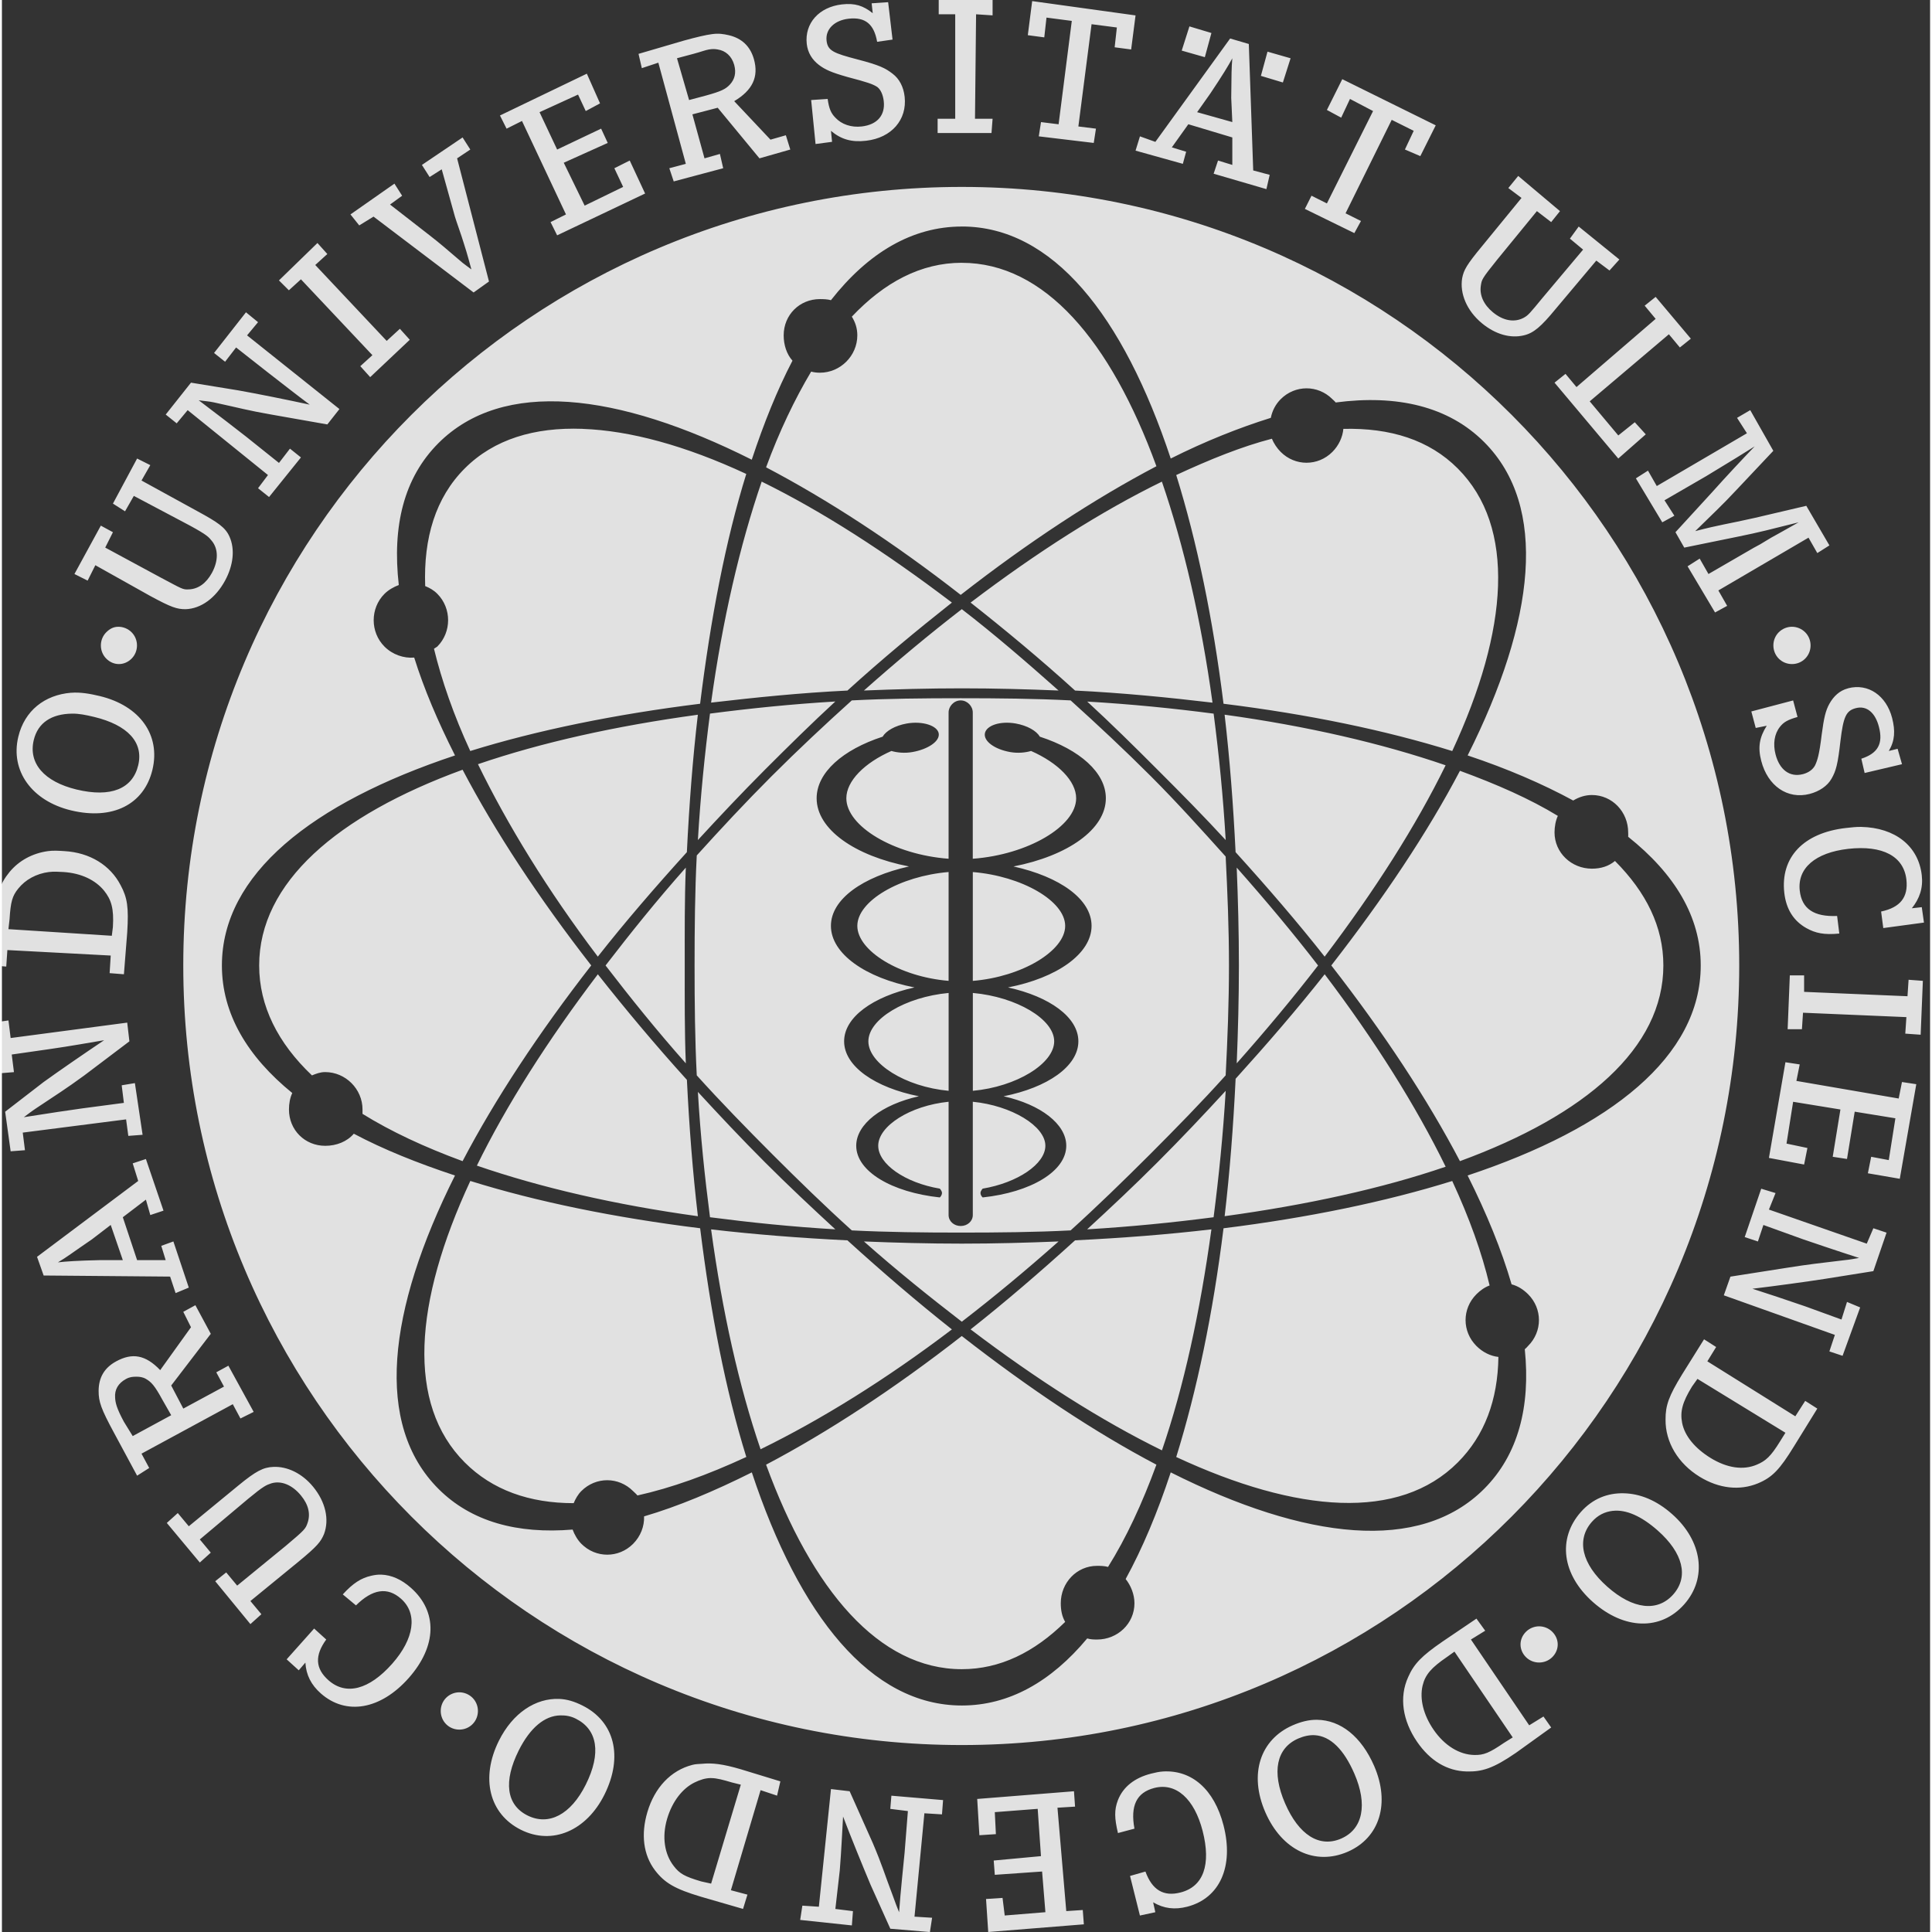 <?xml version="1.0" encoding="UTF-8" standalone="no"?>
<!-- Created with Inkscape (http://www.inkscape.org/) by Marsupilami -->

<svg
   xmlns:dc="http://purl.org/dc/elements/1.1/"
   xmlns:cc="http://creativecommons.org/ns#"
   xmlns:rdf="http://www.w3.org/1999/02/22-rdf-syntax-ns#"
   xmlns:svg="http://www.w3.org/2000/svg"
   xmlns="http://www.w3.org/2000/svg"
   xmlns:sodipodi="http://sodipodi.sourceforge.net/DTD/sodipodi-0.dtd"
   xmlns:inkscape="http://www.inkscape.org/namespaces/inkscape"
   version="1.0"
   width="197.952"
   height="197.952"
   viewBox="0 0 54.797 54.906"
   id="svg3460"
   inkscape:version="0.91 r13725"
   sodipodi:docname="Uni_ulm_logo Ausschnitt.svg">
  <rect x="0" y="0" width="54.797" height="54.906" fill="#333333" stroke="none"/>
  <sodipodi:namedview
     pagecolor="#ffffff"
     bordercolor="#666666"
     borderopacity="1"
     objecttolerance="10"
     gridtolerance="10"
     guidetolerance="10"
     inkscape:pageopacity="0"
     inkscape:pageshadow="2"
     inkscape:window-width="3840"
     inkscape:window-height="2092"
     id="namedview6"
     showgrid="false"
     fit-margin-top="0"
     fit-margin-left="0"
     fit-margin-right="0"
     fit-margin-bottom="0"
     inkscape:zoom="1.9334951"
     inkscape:cx="510.98148"
     inkscape:cy="98.951785"
     inkscape:window-x="1192"
     inkscape:window-y="-8"
     inkscape:window-maximized="1"
     inkscape:current-layer="layer1" />
  <defs
     id="defs3462" />
  <g
     transform="translate(-233.551,-504.902)"
     id="layer1">
    <path
       d="m 26.906,0 0,0.406 0.469,0 0,2.969 -0.5,0 0,0.406 1.531,0 0.031,-0.406 -0.5,0 0.031,-2.969 0.469,0.031 0,-0.438 z M 29.562,0.031 29.438,1 29.906,1.062 29.969,0.5 l 0.719,0.094 -0.375,2.938 -0.5,-0.062 L 29.75,3.875 31.312,4.062 31.375,3.656 30.875,3.594 31.25,0.688 31.969,0.781 31.906,1.344 32.375,1.406 32.5,0.438 Z M 25.469,0.062 25,0.094 25.031,0.375 c -0.269,-0.214 -0.505,-0.292 -0.875,-0.25 -0.649,0.074 -1.066,0.534 -1,1.125 0.029,0.249 0.151,0.446 0.344,0.594 0.176,0.133 0.346,0.212 0.812,0.344 0.569,0.15 0.711,0.198 0.844,0.281 0.109,0.08 0.169,0.24 0.188,0.406 0.045,0.394 -0.179,0.667 -0.625,0.719 -0.301,0.035 -0.576,-0.062 -0.75,-0.25 C 23.847,3.22 23.789,3.092 23.75,2.812 l -0.469,0.031 0.125,1.25 0.469,-0.062 -0.031,-0.312 c 0.296,0.249 0.599,0.328 1,0.281 0.725,-0.083 1.167,-0.6 1.094,-1.25 -0.031,-0.28 -0.15,-0.51 -0.344,-0.656 -0.201,-0.154 -0.362,-0.241 -1,-0.406 -0.671,-0.176 -0.843,-0.244 -0.875,-0.531 -0.037,-0.326 0.224,-0.579 0.625,-0.625 0.482,-0.055 0.725,0.161 0.812,0.656 L 25.594,1.125 Z M 34.031,0.75 33.812,1.438 34.469,1.625 34.656,0.938 Z M 20.469,0.969 C 20.283,0.993 20.03,1.053 19.656,1.156 l -1.281,0.375 0.094,0.406 0.469,-0.156 0.781,2.875 -0.469,0.125 0.125,0.375 1.406,-0.375 L 20.688,4.375 20.25,4.5 19.906,3.25 20.625,3.062 21.812,4.5 22.688,4.25 22.562,3.844 22.125,3.969 21.094,2.875 c 0.521,-0.31 0.7,-0.689 0.562,-1.188 C 21.552,1.314 21.308,1.086 20.938,1 20.789,0.966 20.654,0.944 20.469,0.969 Z m 14.719,0.125 -2.125,2.938 L 32.625,3.875 32.5,4.281 33.844,4.656 33.938,4.312 33.531,4.188 34,3.531 l 1.25,0.375 0,0.781 -0.406,-0.125 -0.125,0.375 1.5,0.438 L 36.312,4.969 35.844,4.844 35.719,1.25 Z M 20.375,1.406 c 0.108,-0.018 0.18,-0.013 0.25,0 0.223,0.033 0.399,0.188 0.469,0.438 0.062,0.228 0.015,0.411 -0.125,0.562 -0.123,0.128 -0.241,0.189 -0.688,0.312 l -0.469,0.125 -0.344,-1.188 0.469,-0.125 C 20.15,1.473 20.267,1.425 20.375,1.406 Z m 15.875,0.062 -0.188,0.688 0.625,0.188 0.219,-0.688 z m -1,0.188 C 35.225,1.95 35.227,2.085 35.219,2.781 l 0.031,0.688 -1,-0.281 0.375,-0.531 c 0.341,-0.509 0.519,-0.801 0.625,-1 z m -18.344,0.438 -2.469,1.188 0.188,0.375 0.438,-0.219 1.25,2.656 L 15.875,6.312 16.062,6.688 18.562,5.5 18.125,4.562 17.688,4.781 17.938,5.312 16.844,5.844 16.25,4.625 17.5,4.062 17.312,3.656 16.062,4.25 l -0.5,-1.062 1.094,-0.5 L 16.875,3.156 17.281,2.938 Z M 38.375,2.25 37.938,3.125 38.344,3.344 38.594,2.812 39.25,3.156 37.938,5.781 37.5,5.562 l -0.188,0.375 1.406,0.688 0.188,-0.344 -0.438,-0.219 1.312,-2.656 0.625,0.312 -0.25,0.531 0.438,0.188 0.438,-0.875 z m -25,1.656 -1.156,0.781 0.219,0.344 0.344,-0.219 0.375,1.344 c 0.03,0.109 0.196,0.565 0.25,0.75 C 13.518,7.245 13.579,7.495 13.625,7.656 13.544,7.593 13.461,7.539 13.375,7.469 12.889,7.055 12.754,6.933 12.438,6.688 l -1.125,-0.875 0.344,-0.25 -0.219,-0.344 -1.25,0.875 0.25,0.312 0.406,-0.25 L 13.688,8.312 14.125,8 13.219,4.5 13.594,4.25 Z M 43.375,5 43.094,5.344 43.469,5.625 42.344,7 c -0.436,0.528 -0.515,0.67 -0.562,0.906 -0.071,0.435 0.129,0.922 0.562,1.281 0.381,0.315 0.807,0.435 1.188,0.344 0.281,-0.064 0.495,-0.25 0.906,-0.75 l 1.156,-1.375 0.375,0.281 L 46.25,7.375 45.094,6.438 l -0.25,0.344 0.375,0.312 -1.156,1.375 C 43.7,8.91 43.66,8.96 43.531,9.031 43.269,9.17 42.955,9.121 42.656,8.875 42.391,8.657 42.274,8.389 42.312,8.125 42.339,7.95 42.326,7.939 42.781,7.375 L 43.906,6 44.312,6.312 44.562,6 Z M 27.562,5.312 c -12.215,-1e-7 -22.125,9.901 -22.125,22.125 1e-7,12.224 9.91,22.156 22.125,22.156 12.214,0 22.094,-9.932 22.094,-22.156 -10e-7,-12.224 -9.88,-22.125 -22.094,-22.125 z m 0,1.125 c 2.581,-2e-7 4.585,2.52 5.938,6.594 0.986,-0.495 1.951,-0.877 2.844,-1.156 0.04,-0.196 0.13,-0.379 0.281,-0.531 0.41,-0.41 1.059,-0.411 1.469,0 0.035,0.035 0.065,0.056 0.094,0.094 1.745,-0.229 3.204,0.11 4.219,1.125 1.825,1.826 1.458,5.066 -0.469,8.906 1.116,0.371 2.134,0.81 3,1.281 0.156,-0.094 0.335,-0.156 0.531,-0.156 0.58,0 1.031,0.481 1.031,1.062 -10e-7,0.044 0.005,0.083 0,0.125 1.316,1.049 2.062,2.266 2.062,3.656 10e-7,2.582 -2.553,4.616 -6.625,5.969 0.544,1.085 0.968,2.124 1.25,3.094 0.175,0.045 0.331,0.144 0.469,0.281 0.411,0.411 0.411,1.059 0,1.469 -0.033,0.035 -0.056,0.065 -0.094,0.094 0.167,1.635 -0.19,3.002 -1.156,3.969 -1.826,1.827 -5.069,1.459 -8.906,-0.469 -0.376,1.14 -0.801,2.154 -1.281,3.031 0.146,0.181 0.25,0.436 0.25,0.688 -10e-7,0.581 -0.482,1.031 -1.062,1.031 -0.105,-10e-7 -0.186,-0.003 -0.281,-0.031 -1.026,1.231 -2.223,1.906 -3.562,1.906 -2.584,0 -4.619,-2.545 -5.969,-6.625 -1.073,0.537 -2.103,0.969 -3.062,1.25 0.01,0.281 -0.098,0.565 -0.312,0.781 -0.41,0.41 -1.059,0.411 -1.469,0 -0.112,-0.112 -0.199,-0.266 -0.25,-0.406 -1.564,0.13 -2.879,-0.221 -3.812,-1.156 -1.826,-1.826 -1.455,-5.066 0.469,-8.906 -1.071,-0.355 -2.034,-0.741 -2.875,-1.188 -0.193,0.225 -0.492,0.344 -0.812,0.344 -0.581,2e-6 -1.031,-0.451 -1.031,-1.031 -2e-7,-0.164 0.028,-0.331 0.094,-0.469 -1.279,-1.04 -2,-2.255 -2,-3.625 0,-2.584 2.55,-4.615 6.625,-5.969 C 12.665,20.489 12.277,19.574 12,18.688 c -0.297,0.025 -0.616,-0.084 -0.844,-0.312 -0.41,-0.41 -0.41,-1.09 0,-1.5 0.113,-0.112 0.266,-0.199 0.406,-0.25 -0.19,-1.675 0.142,-3.046 1.125,-4.031 1.826,-1.826 5.069,-1.458 8.906,0.469 C 21.939,12.02 22.319,11.076 22.75,10.25 22.584,10.065 22.5,9.8 22.5,9.531 22.5,8.95 22.95,8.5 23.531,8.5 c 0.104,-5e-7 0.216,0.004 0.312,0.031 C 24.902,7.181 26.155,6.438 27.562,6.438 Z M 9.25,6.906 8.156,7.969 8.438,8.25 8.781,7.938 l 2.031,2.156 -0.344,0.312 0.281,0.312 1.125,-1.062 -0.281,-0.312 -0.375,0.344 L 9.188,7.531 9.531,7.219 Z m 18.312,0.562 c -1.161,-1e-7 -2.201,0.554 -3.125,1.531 0.099,0.16 0.156,0.33 0.156,0.531 -1e-6,0.581 -0.482,1.062 -1.062,1.062 -0.092,0 -0.165,-0.009 -0.25,-0.031 C 22.816,11.341 22.375,12.26 22,13.281 c 1.754,0.921 3.619,2.135 5.531,3.625 1.921,-1.499 3.803,-2.732 5.562,-3.656 C 31.788,9.678 29.907,7.469 27.562,7.469 Z m 19.719,0.969 -0.312,0.25 0.312,0.375 -2.25,1.938 -0.312,-0.375 -0.312,0.25 1.812,2.156 L 47,12.344 46.688,12 l -0.469,0.375 -0.812,-0.969 2.25,-1.906 0.312,0.375 0.312,-0.25 z M 7.219,8.875 6.312,10.031 6.625,10.281 6.938,9.875 7.812,10.562 C 8.275,10.921 8.671,11.232 9.031,11.5 8.41,11.365 7.52,11.186 7,11.094 L 5.656,10.875 4.938,11.781 5.25,12.031 5.562,11.656 7.844,13.5 7.562,13.875 7.875,14.125 8.781,13 l -0.312,-0.25 -0.312,0.406 -0.938,-0.75 C 7.082,12.296 6.301,11.695 5.875,11.375 c 0.139,0.022 0.297,0.03 0.438,0.062 0.754,0.164 0.951,0.226 1.625,0.344 L 9.531,12.062 9.875,11.625 7.25,9.531 7.562,9.156 Z m 42.75,2.781 -0.375,0.219 0.281,0.438 -2.562,1.5 -0.25,-0.438 -0.344,0.219 0.75,1.25 0.344,-0.188 -0.281,-0.438 1.188,-0.688 c 0.857,-0.522 0.95,-0.575 1.375,-0.844 C 49.721,13.076 49.312,13.512 48.875,14 l -1.031,1.125 0.25,0.438 L 49.625,15.25 c 0.614,-0.124 0.911,-0.204 1.719,-0.406 l -0.5,0.281 -0.281,0.156 -0.312,0.188 c -0.148,0.077 -0.241,0.133 -0.281,0.156 l -1.188,0.688 -0.25,-0.438 -0.344,0.219 0.781,1.312 0.344,-0.188 -0.25,-0.438 2.562,-1.5 0.25,0.438 L 52.219,15.5 51.562,14.375 50.094,14.719 c -0.779,0.176 -0.961,0.186 -1.688,0.375 0.536,-0.527 0.749,-0.718 1.188,-1.188 L 50.625,12.812 Z m -33.188,0.531 c -1.362,-0.049 -2.514,0.294 -3.344,1.125 -0.831,0.83 -1.174,1.978 -1.125,3.344 0.126,0.051 0.241,0.115 0.344,0.219 0.41,0.41 0.41,1.09 0,1.5 l -0.094,0.062 c 0.219,0.902 0.561,1.89 1.031,2.906 C 15.488,20.754 17.715,20.299 20.125,20 c 0.299,-2.416 0.723,-4.636 1.312,-6.531 -1.725,-0.802 -3.294,-1.232 -4.656,-1.281 z m 21.625,0 c -0.021,0.237 -0.131,0.474 -0.312,0.656 -0.41,0.41 -1.059,0.411 -1.469,0 -0.103,-0.102 -0.199,-0.247 -0.25,-0.375 C 35.516,12.691 34.615,13.055 33.656,13.5 34.246,15.395 34.7,17.586 35,20 c 2.41,0.299 4.607,0.754 6.5,1.344 1.603,-3.454 1.815,-6.371 0.156,-8.031 -0.814,-0.815 -1.921,-1.157 -3.25,-1.125 z M 4.125,13.031 3.438,14.312 l 0.344,0.219 0.25,-0.438 1.594,0.844 c 0.501,0.273 0.531,0.325 0.625,0.438 0.186,0.231 0.185,0.565 0,0.906 C 6.086,16.581 5.859,16.74 5.594,16.75 5.416,16.758 5.42,16.744 4.781,16.406 L 3.219,15.562 3.438,15.125 3.094,14.938 l -0.75,1.375 0.375,0.188 0.219,-0.438 1.562,0.875 c 0.601,0.326 0.757,0.374 1,0.375 C 5.939,17.301 6.356,16.995 6.625,16.5 6.86,16.066 6.911,15.606 6.75,15.25 6.634,14.986 6.411,14.84 5.844,14.531 L 4.25,13.656 4.5,13.219 Z m 17.75,0.656 c -0.62,1.805 -1.114,3.934 -1.438,6.281 C 21.68,19.823 22.975,19.69 24.312,19.625 c 0.995,-0.904 1.985,-1.722 2.969,-2.5 -1.881,-1.43 -3.697,-2.599 -5.406,-3.438 z m 11.375,0 c -1.716,0.838 -3.546,2.002 -5.438,3.438 0.984,0.776 1.974,1.597 2.969,2.5 1.345,0.066 2.659,0.196 3.906,0.344 -0.321,-2.35 -0.819,-4.476 -1.438,-6.281 z m -5.688,3.625 c -0.919,0.708 -1.851,1.486 -2.781,2.312 0.91,-0.037 1.84,-0.062 2.781,-0.062 0.943,0 1.841,0.025 2.75,0.062 -0.93,-0.826 -1.833,-1.605 -2.75,-2.312 z m -23.969,0.5 c -0.134,0 -0.241,0.054 -0.344,0.156 -0.205,0.205 -0.205,0.545 0,0.75 0.205,0.206 0.512,0.206 0.719,0 0.205,-0.205 0.205,-0.545 0,-0.75 -0.102,-0.102 -0.241,-0.156 -0.375,-0.156 z m 47.562,0 c -0.134,0 -0.273,0.054 -0.375,0.156 -0.205,0.205 -0.204,0.545 0,0.75 0.205,0.206 0.545,0.206 0.75,0 0.205,-0.205 0.205,-0.545 0,-0.75 -0.102,-0.102 -0.241,-0.156 -0.375,-0.156 z m 1.594,1.75 C 52.506,19.625 52.337,19.789 52.219,20 52.111,20.194 52.064,20.394 52,20.875 51.93,21.458 51.877,21.608 51.812,21.75 51.749,21.869 51.63,21.957 51.469,22 51.086,22.099 50.8,21.872 50.688,21.438 c -0.076,-0.294 -0.035,-0.581 0.125,-0.781 0.106,-0.138 0.23,-0.204 0.5,-0.281 L 51.188,19.906 50,20.219 50.125,20.688 50.438,20.625 c -0.207,0.328 -0.258,0.61 -0.156,1 0.183,0.708 0.743,1.101 1.375,0.938 0.273,-0.071 0.507,-0.226 0.625,-0.438 0.125,-0.221 0.176,-0.406 0.25,-1.062 0.083,-0.69 0.158,-0.866 0.438,-0.938 0.316,-0.083 0.556,0.14 0.656,0.531 0.123,0.471 -0.021,0.751 -0.5,0.906 l 0.094,0.406 1.062,-0.25 -0.125,-0.438 -0.25,0.062 c 0.175,-0.297 0.186,-0.575 0.094,-0.938 -0.164,-0.632 -0.676,-0.993 -1.25,-0.844 z m -50.5,0.125 c -0.753,0.061 -1.323,0.512 -1.5,1.25 -0.234,0.97 0.385,1.825 1.5,2.094 1.176,0.283 2.074,-0.165 2.312,-1.156 0.235,-0.984 -0.354,-1.819 -1.5,-2.094 C 2.776,19.712 2.501,19.667 2.25,19.688 Z m 25.281,0.156 c -1.057,1e-6 -2.081,0.01 -3.094,0.062 -0.756,0.681 -1.53,1.405 -2.281,2.156 -0.745,0.745 -1.448,1.501 -2.125,2.25 -0.052,1.02 -0.062,2.06 -0.062,3.125 0,1.062 0.01,2.107 0.062,3.125 0.679,0.753 1.409,1.502 2.156,2.25 0.749,0.749 1.496,1.475 2.25,2.156 1.011,0.051 2.036,0.062 3.094,0.062 1.063,2e-6 2.107,-0.01 3.125,-0.062 0.752,-0.68 1.502,-1.41 2.25,-2.156 0.754,-0.756 1.472,-1.489 2.156,-2.25 0.052,-1.011 0.094,-2.069 0.094,-3.125 10e-7,-1.059 -0.043,-2.081 -0.094,-3.094 -0.681,-0.757 -1.374,-1.529 -2.125,-2.281 -0.75,-0.75 -1.526,-1.475 -2.281,-2.156 -1.016,-0.052 -2.064,-0.062 -3.125,-0.062 z m 0,0.062 c 0.19,1e-6 0.344,0.164 0.344,0.344 l 0,4.156 c 1.567,-0.115 2.938,-0.925 2.938,-1.719 0,-0.49 -0.515,-1.006 -1.281,-1.344 -0.159,0.046 -0.371,0.07 -0.594,0.031 -0.445,-0.079 -0.757,-0.309 -0.719,-0.531 0.04,-0.223 0.429,-0.359 0.875,-0.281 0.334,0.06 0.59,0.209 0.688,0.375 1.135,0.37 1.875,1.021 1.875,1.75 0,0.881 -1.08,1.636 -2.625,1.938 1.31,0.291 2.219,0.925 2.219,1.688 0,0.792 -0.983,1.479 -2.375,1.75 1.181,0.261 2,0.845 2,1.531 0,0.711 -0.881,1.316 -2.125,1.562 1.054,0.236 1.781,0.791 1.781,1.406 1e-6,0.728 -1.01,1.323 -2.375,1.469 1e-6,-10e-7 -0.062,-0.048 -0.062,-0.125 -0.003,-0.06 0.062,-0.125 0.062,-0.125 0.993,-0.167 1.781,-0.7 1.781,-1.219 0,-0.561 -0.964,-1.141 -2.062,-1.25 l 0,3.219 c 0,0.177 -0.154,0.312 -0.344,0.312 -0.191,0 -0.344,-0.135 -0.344,-0.312 l 0,-3.219 c -1.095,0.111 -2,0.69 -2,1.25 0,0.519 0.757,1.051 1.75,1.219 1e-6,10e-7 0.064,0.065 0.062,0.125 -0.003,0.077 -0.062,0.125 -0.062,0.125 -1.365,-0.146 -2.375,-0.741 -2.375,-1.469 1e-6,-0.615 0.726,-1.17 1.781,-1.406 -1.245,-0.246 -2.125,-0.851 -2.125,-1.562 -1e-6,-0.686 0.819,-1.27 2,-1.531 -1.393,-0.271 -2.375,-0.958 -2.375,-1.75 0,-0.762 0.91,-1.396 2.219,-1.688 -1.544,-0.301 -2.625,-1.056 -2.625,-1.938 1e-6,-0.729 0.74,-1.38 1.875,-1.75 0.098,-0.166 0.354,-0.315 0.688,-0.375 0.446,-0.077 0.866,0.059 0.906,0.281 0.039,0.223 -0.304,0.453 -0.75,0.531 -0.222,0.039 -0.435,0.015 -0.594,-0.031 -0.767,0.338 -1.281,0.854 -1.281,1.344 0,0.793 1.345,1.603 2.906,1.719 l 0,-4.156 c 1e-6,-0.177 0.152,-0.344 0.344,-0.344 z m -3.562,0.031 c -1.239,0.074 -2.415,0.195 -3.562,0.344 -0.149,1.15 -0.271,2.353 -0.344,3.594 0.613,-0.667 1.244,-1.336 1.906,-2 0.666,-0.666 1.33,-1.321 2,-1.938 z m 7.156,0 c 0.673,0.618 1.333,1.269 2,1.938 0.667,0.666 1.323,1.33 1.938,2 C 34.989,22.63 34.869,21.434 34.719,20.281 33.566,20.13 32.37,20.011 31.125,19.938 Z M 2.281,20.281 c 0.195,-0.002 0.388,0.037 0.625,0.094 0.946,0.229 1.409,0.718 1.25,1.375 -0.16,0.666 -0.775,0.922 -1.75,0.688 C 1.481,22.215 1.03,21.69 1.188,21.031 c 0.119,-0.494 0.507,-0.744 1.094,-0.75 z M 20.062,20.312 c -2.345,0.32 -4.446,0.789 -6.25,1.406 0.836,1.716 1.974,3.578 3.406,5.469 0.776,-0.986 1.627,-1.972 2.531,-2.969 0.065,-1.341 0.166,-2.661 0.312,-3.906 z m 14.969,0 c 0.146,1.247 0.246,2.562 0.312,3.906 0.9,0.993 1.758,1.988 2.531,2.969 1.43,-1.886 2.6,-3.725 3.438,-5.438 -1.801,-0.62 -3.938,-1.115 -6.281,-1.438 z M 13.375,21.875 c -3.574,1.306 -5.781,3.212 -5.781,5.562 -2e-7,1.155 0.532,2.205 1.5,3.125 0.121,-0.049 0.235,-0.094 0.375,-0.094 0.58,1e-6 1.062,0.481 1.062,1.062 l 0,0.125 c 0.809,0.502 1.76,0.945 2.844,1.344 0.92,-1.756 2.165,-3.646 3.656,-5.562 C 15.535,25.515 14.299,23.635 13.375,21.875 Z m 28.344,0.031 c -0.922,1.756 -2.163,3.612 -3.656,5.531 1.494,1.917 2.734,3.804 3.656,5.562 3.572,-1.309 5.781,-3.215 5.781,-5.562 0,-1.102 -0.49,-2.08 -1.375,-2.969 -0.183,0.152 -0.401,0.219 -0.656,0.219 -0.58,1e-6 -1.062,-0.451 -1.062,-1.031 -10e-7,-0.158 0.031,-0.334 0.094,-0.469 -0.795,-0.485 -1.728,-0.895 -2.781,-1.281 z M 53.125,23.5 c -0.137,-0.003 -0.288,0.014 -0.438,0.031 -1.201,0.137 -1.865,0.83 -1.75,1.844 0.054,0.476 0.274,0.802 0.625,1 0.261,0.146 0.507,0.198 0.938,0.156 l -0.062,-0.5 c -0.661,0.029 -1.004,-0.205 -1.062,-0.719 -0.072,-0.636 0.439,-1.08 1.375,-1.188 0.982,-0.11 1.581,0.21 1.656,0.875 0.056,0.499 -0.174,0.791 -0.719,0.906 L 53.75,26.375 54.906,26.219 54.844,25.781 54.562,25.812 C 54.782,25.535 54.885,25.238 54.844,24.875 54.75,24.042 54.087,23.522 53.125,23.5 Z M 1.594,24.188 C 1.147,24.249 0.766,24.46 0.5,24.781 0.221,25.124 0.111,25.429 0.062,26.219 L 0,27.438 0.406,27.469 0.438,27 3.375,27.156 3.344,27.656 3.75,27.688 3.844,26.5 C 3.889,25.786 3.848,25.512 3.656,25.156 3.363,24.59 2.785,24.231 2.062,24.188 c -0.163,-0.01 -0.32,-0.021 -0.469,0 z m 18.125,0.469 c -0.828,0.932 -1.573,1.861 -2.281,2.781 0.709,0.922 1.454,1.849 2.281,2.781 -0.037,-0.909 -0.031,-1.84 -0.031,-2.781 1e-6,-0.947 -0.006,-1.867 0.031,-2.781 z m 15.656,0 c 0.037,0.91 0.062,1.839 0.062,2.781 2e-6,0.936 -0.025,1.877 -0.062,2.781 0.823,-0.928 1.606,-1.865 2.312,-2.781 -0.706,-0.917 -1.49,-1.853 -2.312,-2.781 z m -33.75,0.125 c 0.124,-0.016 0.27,-0.008 0.406,0 0.516,0.033 0.915,0.235 1.156,0.531 0.205,0.256 0.282,0.507 0.25,1.031 l -0.031,0.25 -2.938,-0.188 L 0.5,26.125 C 0.531,25.631 0.576,25.461 0.75,25.25 0.947,25.005 1.253,24.828 1.625,24.781 Z m 25.562,0 c -1.392,0.117 -2.594,0.825 -2.594,1.531 1e-6,0.709 1.204,1.448 2.594,1.562 z m 0.688,0 0,3.094 c 1.396,-0.115 2.625,-0.854 2.625,-1.562 0,-0.709 -1.232,-1.417 -2.625,-1.531 z M 17.219,27.688 c -1.431,1.886 -2.6,3.726 -3.438,5.438 1.804,0.621 3.933,1.115 6.281,1.438 -0.146,-1.242 -0.247,-2.536 -0.312,-3.875 -0.905,-0.999 -1.752,-2.013 -2.531,-3 z m 20.656,0 c -0.775,0.983 -1.631,1.975 -2.531,2.969 -0.065,1.343 -0.166,2.66 -0.312,3.906 2.342,-0.321 4.48,-0.789 6.281,-1.406 C 40.475,31.442 39.305,29.575 37.875,27.688 Z m 13.219,0.031 -0.062,1.531 0.406,0 0.031,-0.469 2.938,0.125 L 54.375,29.375 54.812,29.406 54.875,27.875 54.469,27.844 54.438,28.312 51.5,28.188 l 0,-0.469 z m -23.906,0.5 c -1.239,0.115 -2.281,0.746 -2.281,1.375 0,0.63 1.046,1.292 2.281,1.406 z m 0.688,0 0,2.781 c 1.241,-0.113 2.312,-0.775 2.312,-1.406 0,-0.631 -1.074,-1.264 -2.312,-1.375 z M 0.469,29 0.031,29.062 0.25,30.5 0.625,30.469 0.562,29.969 1.656,29.812 C 2.235,29.729 2.745,29.636 3.188,29.562 2.659,29.916 1.896,30.441 1.469,30.75 L 0.375,31.594 0.531,32.719 0.938,32.688 0.875,32.188 3.812,31.812 3.875,32.281 4.281,32.25 4.062,30.781 l -0.375,0.062 0.062,0.5 L 2.562,31.5 C 2.389,31.522 1.431,31.665 0.906,31.75 1.018,31.666 1.13,31.579 1.25,31.5 1.891,31.071 2.071,30.966 2.625,30.562 L 3.906,29.594 3.844,29.062 0.531,29.5 Z m 50.5,1.188 -0.469,2.719 1,0.188 L 51.594,32.625 51,32.5 l 0.188,-1.188 1.344,0.219 -0.219,1.344 0.406,0.062 0.219,-1.344 1.156,0.188 -0.188,1.188 -0.5,-0.094 L 53.312,33.344 54.219,33.5 54.688,30.812 54.281,30.75 54.188,31.219 51.281,30.719 51.375,30.25 Z M 35.062,31 c -0.617,0.672 -1.27,1.363 -1.938,2.031 -0.664,0.665 -1.331,1.291 -2,1.906 1.241,-0.074 2.444,-0.194 3.594,-0.344 0.149,-1.151 0.27,-2.351 0.344,-3.594 z m -15,0.031 c 0.072,1.238 0.195,2.415 0.344,3.562 1.146,0.149 2.325,0.271 3.562,0.344 -0.666,-0.614 -1.339,-1.244 -2,-1.906 -0.665,-0.665 -1.292,-1.333 -1.906,-2 z M 4.375,32.938 4,33.062 l 0.156,0.5 -2.875,2.156 0.188,0.531 3.594,0.031 0.156,0.469 0.375,-0.156 -0.438,-1.312 -0.344,0.125 0.125,0.406 -0.812,0 -0.406,-1.219 0.656,-0.5 0.125,0.438 0.375,-0.125 z m 9.219,0.625 c -1.604,3.452 -1.816,6.34 -0.156,8 0.781,0.782 1.834,1.156 3.094,1.156 C 16.582,42.599 16.652,42.472 16.75,42.375 c 0.41,-0.411 1.059,-0.411 1.469,0 0.036,0.036 0.095,0.085 0.125,0.125 0.968,-0.215 1.99,-0.583 3.094,-1.094 -0.589,-1.894 -1.014,-4.09 -1.312,-6.5 -2.417,-0.299 -4.635,-0.752 -6.531,-1.344 z m 27.906,0 c -1.892,0.589 -4.09,1.044 -6.5,1.344 -0.299,2.416 -0.754,4.603 -1.344,6.5 3.45,1.604 6.341,1.816 8,0.156 0.764,-0.764 1.14,-1.779 1.156,-3 -0.229,-0.025 -0.449,-0.136 -0.625,-0.312 -0.41,-0.41 -0.411,-1.058 0,-1.469 0.111,-0.111 0.235,-0.199 0.375,-0.25 -0.219,-0.93 -0.575,-1.917 -1.062,-2.969 z m 8.781,0.219 -0.469,1.375 0.375,0.125 0.156,-0.469 1.125,0.406 c 0.165,0.058 1.087,0.369 1.594,0.531 -0.136,0.024 -0.264,0.049 -0.406,0.062 C 51.89,35.905 51.675,35.924 51,36.031 l -1.594,0.25 -0.188,0.531 3.156,1.125 -0.156,0.469 0.375,0.125 0.5,-1.375 L 52.719,37 52.562,37.5 51.531,37.125 c -0.554,-0.189 -1.071,-0.364 -1.5,-0.5 0.631,-0.075 1.542,-0.2 2.062,-0.281 l 1.375,-0.219 0.375,-1.094 -0.375,-0.125 -0.188,0.438 L 50.5,34.375 50.688,33.906 Z M 3.375,34.812 l 0.344,1 -0.656,0 C 2.45,35.825 2.098,35.849 1.875,35.875 2.129,35.726 2.269,35.612 2.844,35.219 Z m 17.062,0.125 c 0.32,2.344 0.79,4.447 1.406,6.25 C 23.555,40.35 25.398,39.21 27.281,37.781 26.299,37.004 25.306,36.153 24.312,35.25 22.975,35.184 21.68,35.083 20.438,34.938 Z m 14.219,0 c -1.246,0.147 -2.533,0.246 -3.875,0.312 -0.995,0.904 -1.985,1.754 -2.969,2.531 1.888,1.432 3.724,2.598 5.438,3.438 0.62,-1.806 1.084,-3.931 1.406,-6.281 z m -9.875,0.344 c 0.929,0.824 1.865,1.574 2.781,2.281 0.919,-0.708 1.82,-1.456 2.75,-2.281 -0.909,0.037 -1.809,0.062 -2.75,0.062 -0.94,-10e-7 -1.873,-0.025 -2.781,-0.062 z m -19,1.812 -0.344,0.188 0.219,0.438 -0.875,1.219 c -0.42,-0.439 -0.796,-0.497 -1.25,-0.25 -0.341,0.185 -0.499,0.464 -0.5,0.844 -10e-8,0.304 0.068,0.505 0.438,1.188 L 4.125,41.938 4.469,41.719 4.25,41.312 6.844,39.906 7.062,40.312 7.438,40.125 6.719,38.812 6.375,39 6.594,39.406 5.438,40.031 5.094,39.375 l 1.125,-1.469 z m 21.781,0.875 C 25.648,39.462 23.755,40.701 22,41.625 c 1.308,3.579 3.215,5.812 5.562,5.812 1.087,-10e-7 2.059,-0.48 2.938,-1.344 -0.092,-0.157 -0.125,-0.335 -0.125,-0.531 1e-6,-0.58 0.45,-1.062 1.031,-1.062 0.106,0 0.216,0.003 0.312,0.031 0.514,-0.82 0.97,-1.799 1.375,-2.906 -1.758,-0.924 -3.612,-2.16 -5.531,-3.656 z m 21.094,0.094 -0.625,1 c -0.374,0.61 -0.472,0.876 -0.469,1.281 -0.007,0.638 0.352,1.246 0.969,1.625 0.556,0.341 1.143,0.399 1.656,0.188 0.407,-0.17 0.618,-0.388 1.031,-1.062 L 51.875,40.031 51.531,39.812 51.25,40.25 48.75,38.688 49,38.281 Z M 4.094,39.125 c 0.097,-0.002 0.193,0.011 0.281,0.062 0.152,0.089 0.247,0.185 0.469,0.594 l 0.25,0.438 L 4,40.812 3.75,40.406 C 3.54,40.017 3.507,39.861 3.5,39.719 3.482,39.495 3.586,39.31 3.812,39.188 3.917,39.131 3.997,39.127 4.094,39.125 Z m 44.375,0.062 2.5,1.531 -0.156,0.25 c -0.259,0.421 -0.405,0.551 -0.656,0.656 -0.385,0.165 -0.846,0.098 -1.312,-0.188 -0.441,-0.271 -0.739,-0.624 -0.812,-1 -0.061,-0.322 0.007,-0.584 0.281,-1.031 z M 8,41.688 c -0.288,0.01 -0.501,0.12 -1,0.531 L 5.594,43.375 5.281,43 l -0.312,0.281 0.938,1.125 0.312,-0.281 -0.312,-0.375 1.375,-1.156 C 7.721,42.23 7.798,42.203 7.938,42.156 8.22,42.07 8.535,42.2 8.781,42.5 c 0.218,0.264 0.276,0.531 0.188,0.781 -0.059,0.168 -0.071,0.19 -0.625,0.656 l -1.375,1.125 -0.312,-0.375 -0.312,0.25 1,1.219 0.312,-0.281 -0.312,-0.375 1.375,-1.125 C 9.246,43.94 9.345,43.818 9.438,43.594 9.591,43.181 9.482,42.684 9.125,42.25 8.811,41.869 8.39,41.671 8,41.688 Z m 38.375,0.75 c -0.454,-0.011 -0.881,0.149 -1.219,0.531 -0.67,0.758 -0.539,1.78 0.344,2.562 0.883,0.782 1.924,0.82 2.594,0.062 C 48.754,44.846 48.61,43.792 47.75,43.031 47.298,42.63 46.829,42.448 46.375,42.438 Z m -0.312,0.5 c 0.374,-0.044 0.812,0.146 1.281,0.562 0.711,0.63 0.885,1.305 0.438,1.812 -0.449,0.506 -1.146,0.427 -1.875,-0.219 -0.729,-0.645 -0.885,-1.336 -0.438,-1.844 0.17,-0.192 0.369,-0.286 0.594,-0.312 z m -35,1.812 c -0.097,-0.003 -0.183,0.009 -0.281,0.031 -0.292,0.066 -0.52,0.211 -0.812,0.531 l 0.375,0.312 c 0.471,-0.466 0.895,-0.531 1.281,-0.188 0.479,0.424 0.375,1.136 -0.25,1.844 C 10.72,48.021 10.062,48.194 9.562,47.75 9.186,47.417 9.171,47.045 9.5,46.594 l -0.344,-0.312 -0.781,0.875 0.344,0.312 0.188,-0.219 c 0.022,0.354 0.164,0.632 0.438,0.875 0.718,0.635 1.702,0.463 2.5,-0.438 0.801,-0.907 0.825,-1.886 0.062,-2.562 -0.269,-0.239 -0.553,-0.365 -0.844,-0.375 z m 31.125,1.25 -0.969,0.656 c -0.589,0.406 -0.806,0.63 -0.969,1 -0.266,0.58 -0.159,1.246 0.25,1.844 0.37,0.539 0.851,0.829 1.406,0.844 0.44,0.011 0.755,-0.083 1.406,-0.531 l 1,-0.719 -0.219,-0.312 -0.406,0.25 -1.656,-2.438 0.406,-0.25 z m 1.781,0.219 c -0.134,0 -0.273,0.053 -0.375,0.156 -0.205,0.205 -0.204,0.514 0,0.719 0.205,0.205 0.544,0.205 0.75,0 0.205,-0.205 0.205,-0.514 0,-0.719 -0.102,-0.103 -0.241,-0.156 -0.375,-0.156 z m -2.406,0.719 1.656,2.438 -0.25,0.156 C 42.56,49.811 42.398,49.883 42.125,49.875 c -0.42,-0.007 -0.846,-0.266 -1.156,-0.719 -0.292,-0.426 -0.398,-0.877 -0.312,-1.25 0.076,-0.319 0.255,-0.515 0.688,-0.812 z m -28.281,1.156 c -0.134,0 -0.273,0.054 -0.375,0.156 -0.205,0.205 -0.204,0.545 0,0.75 0.205,0.206 0.545,0.206 0.75,0 0.205,-0.205 0.205,-0.545 0,-0.75 -0.102,-0.102 -0.241,-0.156 -0.375,-0.156 z m 2.844,0.188 c -0.673,-0.028 -1.324,0.396 -1.719,1.188 -0.526,1.056 -0.279,2.08 0.625,2.531 0.891,0.446 1.863,0.029 2.375,-1 0.539,-1.084 0.286,-2.076 -0.625,-2.531 -0.227,-0.113 -0.432,-0.178 -0.656,-0.188 z M 16.156,48.75 c 0.149,-0.002 0.286,0.018 0.438,0.094 0.613,0.306 0.73,0.976 0.281,1.875 -0.425,0.851 -1.05,1.177 -1.656,0.875 -0.605,-0.303 -0.684,-0.973 -0.25,-1.844 0.326,-0.653 0.742,-0.994 1.188,-1 z m 21.5,0.125 c -0.225,-0.003 -0.454,0.054 -0.688,0.156 -0.927,0.404 -1.251,1.387 -0.781,2.469 0.47,1.083 1.416,1.529 2.344,1.125 0.912,-0.398 1.208,-1.383 0.75,-2.438 -0.362,-0.832 -0.95,-1.304 -1.625,-1.312 z m -0.062,0.438 c 0.445,0.028 0.825,0.403 1.125,1.094 0.379,0.873 0.245,1.574 -0.375,1.844 -0.621,0.27 -1.206,-0.106 -1.594,-1 -0.389,-0.894 -0.246,-1.574 0.375,-1.844 0.157,-0.068 0.32,-0.103 0.469,-0.094 z M 20.188,50.125 c -0.093,0.009 -0.184,0.004 -0.281,0.031 -0.618,0.158 -1.076,0.65 -1.281,1.344 -0.186,0.628 -0.117,1.215 0.219,1.656 0.27,0.35 0.554,0.525 1.312,0.75 l 1.188,0.344 0.125,-0.406 L 21,53.719 21.844,50.875 22.312,51.031 22.406,50.625 21.281,50.281 C 20.767,50.129 20.466,50.098 20.188,50.125 Z m 13.094,0.219 c -0.116,0.007 -0.22,0.031 -0.344,0.062 -0.464,0.119 -0.79,0.374 -0.938,0.75 -0.108,0.28 -0.1,0.516 0,0.938 l 0.469,-0.125 c -0.121,-0.652 0.061,-1.026 0.562,-1.156 0.619,-0.16 1.139,0.306 1.375,1.219 0.246,0.959 0.024,1.583 -0.625,1.75 -0.485,0.126 -0.809,-0.07 -1,-0.594 l -0.438,0.125 0.281,1.125 0.438,-0.094 L 33,54.062 c 0.306,0.18 0.615,0.216 0.969,0.125 C 34.896,53.947 35.3,53.04 35,51.875 34.736,50.85 34.096,50.296 33.281,50.344 Z m -12.844,0.188 c 0.167,0.001 0.342,0.051 0.594,0.125 l 0.25,0.062 -0.844,2.812 -0.281,-0.062 c -0.474,-0.14 -0.615,-0.221 -0.781,-0.438 -0.259,-0.331 -0.343,-0.819 -0.188,-1.344 0.148,-0.497 0.438,-0.863 0.781,-1.031 0.147,-0.071 0.301,-0.126 0.469,-0.125 z m 3.406,0.312 -0.344,3.344 -0.469,-0.031 -0.062,0.406 1.469,0.156 0.031,-0.406 -0.5,-0.062 0.125,-1.094 C 24.142,52.573 24.16,52.074 24.188,51.625 c 0.226,0.595 0.576,1.451 0.781,1.938 l 0.562,1.25 1.125,0.094 0.062,-0.406 -0.5,-0.031 0.281,-2.938 0.5,0.031 0.031,-0.406 -1.469,-0.125 -0.031,0.375 0.5,0.062 -0.094,1.188 c -0.016,0.175 -0.12,1.155 -0.156,1.688 C 25.725,54.216 25.674,54.072 25.625,53.938 25.351,53.215 25.299,53.004 25.031,52.375 L 24.375,50.906 Z M 30.75,50.906 28,51.125 28.062,52.156 28.531,52.125 28.5,51.5 29.719,51.406 29.812,52.75 28.469,52.875 28.5,53.281 l 1.344,-0.094 0.094,1.156 -1.156,0.094 -0.062,-0.5 -0.469,0.031 0.062,0.938 L 31.031,54.688 31,54.281 l -0.469,0.031 -0.25,-2.938 0.5,-0.031 z"
       transform="translate(233.268,504.902)"
       id="path2608"
       style="opacity:0.85;fill:#ffffff;fill-opacity:1;fill-rule:nonzero;stroke:none"
       inkscape:connector-curvature="0"
       sodipodi:nodetypes="ccccccccccccccccccccccccccccccccccccccccccccccccccccccccccccscccccccccccccccccccscccccccccccccccccscccccccsccccccccccccccccccccccccccccccccccccccccccccccccccccccccccccccccccccccccccccccccccccccccccccssssssccccccccsccsccscccccsscsccccccccsscscccsccccsscscccccccccccccscssccccsccccccccccccccccccccccccccccccccccccccccccccccccccccccccccccccccccccccccccccsccccccccsccccccccccccccccccccccccccccccccccccccccccccsccsscsssssccsscccccccccccccccccccccccccsccccsscscscscscccscccssscscccccscscscscccscssscscccscscscscccccscssccccccccccsccccscccccccccccscsscccccccscssccscccccccsccccccsscccccccccccscccsccscccscccccccscsccccscccccccccccccccccccccccccsccccscccccccccccccccccccccccccccccccccccccccccccccccccscccccccccccccccccccccccccccccccccccccccsscccccccccccccccccccccccccccccccccccccccccccccccscccccccccccccccccccccccscsscccccccccccccccscccccccscccccccccccccccccccccccccccccccscsccssccccssccccccccccccccsccccccccccccsccccsccccccccssccssscccsssccccssccccssccccsscccccccccccssccccccccccccccsscccccccsccccccccccccccccccccccccccccccccccccccccccccccc" />
  </g>
</svg>
